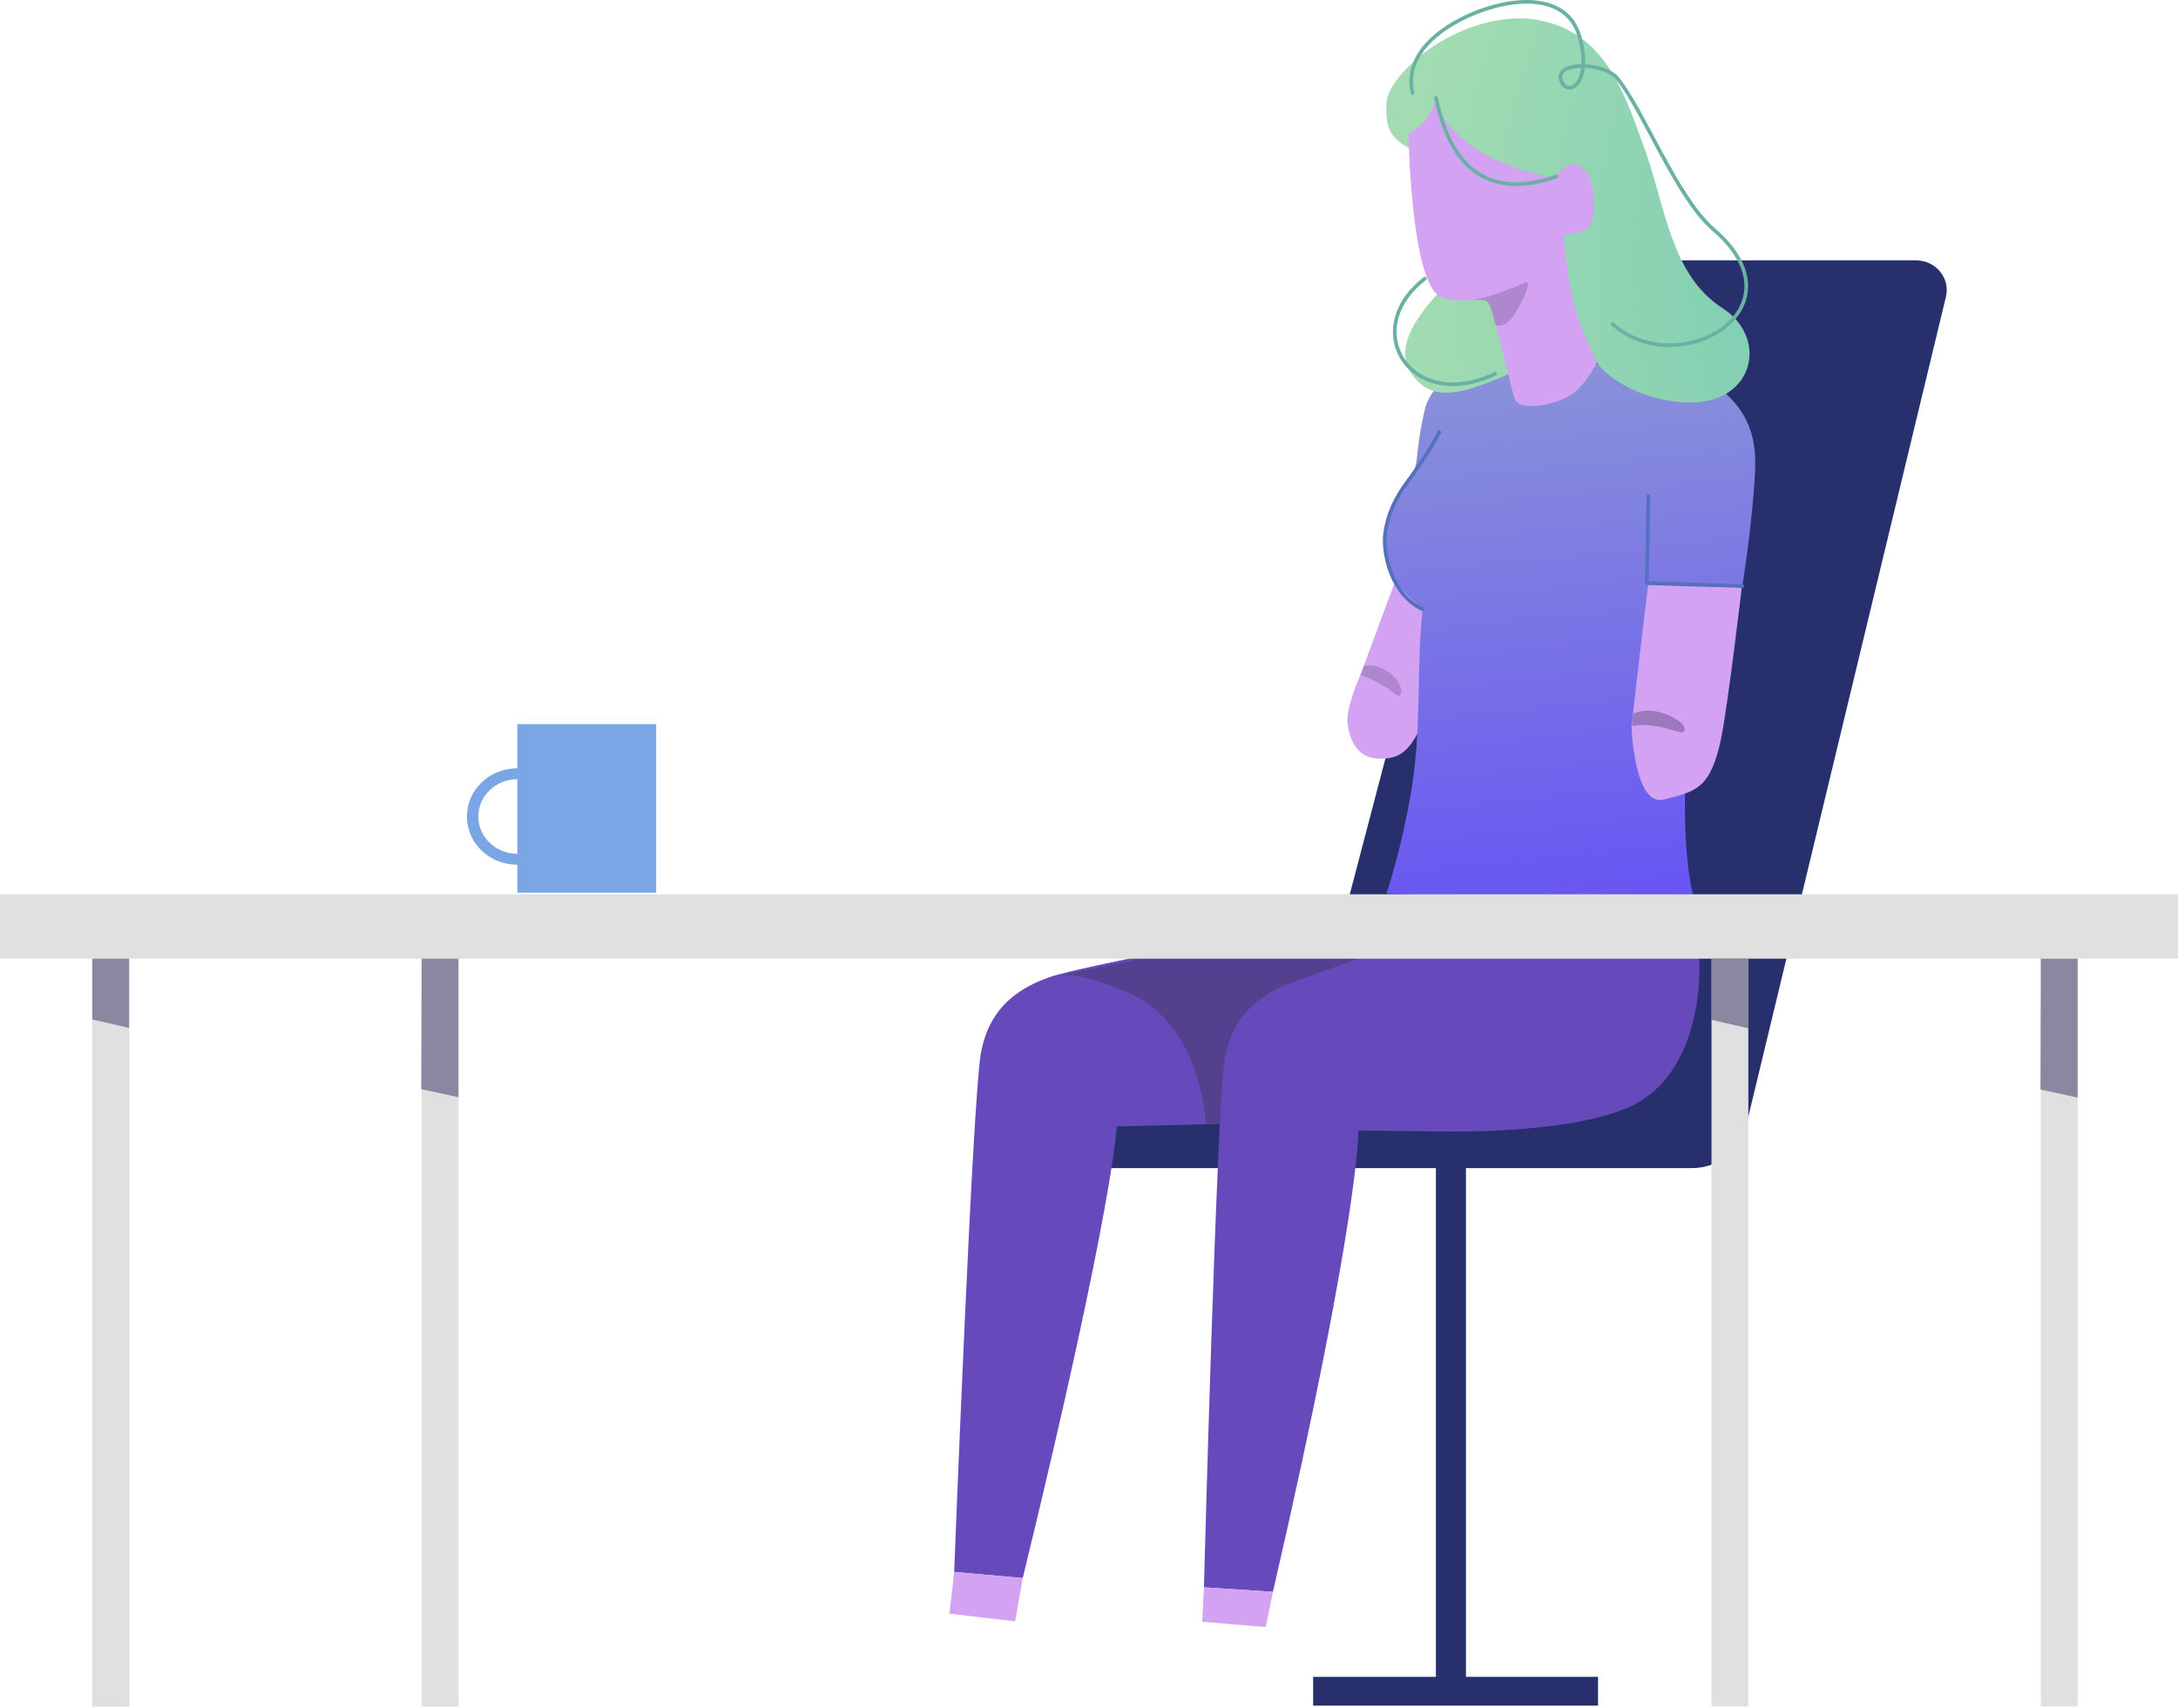<svg xmlns="http://www.w3.org/2000/svg" width="515" height="404" fill="none" viewBox="0 0 515 404">
    <path fill="#27306D" d="M347.637 61.579H453.04c4.704 0 8.108 4.215 7.107 8.526l-47.346 196.492c-1.402 5.653-6.607 9.677-12.713 9.677H240.734l-1.502-9.102 8.208-6.035 58.257 1.724 50.549-192.756c1.101-4.023-13.413-8.526-8.609-8.526z"/>
    <path fill="#D4A2F3" d="M321.912 159.01s10.11-27.495 13.913-37.075l19.92 7.376s-13.013 29.987-16.817 37.076c-4.804 8.814-5.705 13.413-13.212 13.029-5.205-.287-6.707-5.077-7.107-8.43-.301-3.353 2.302-9.676 3.303-11.976z"/>
    <path fill="#664ABB" d="M339.029 226.264c-1.101 10.347-5.305 27.592-13.913 34.011-8.608 6.418-19.819 4.981-27.226 5.269-7.408.287-33.833.862-33.833.862s-.601 18.107-22.222 106.82l-16.216-1.437s4.305-111.323 6.307-122.628c2.002-11.304 9.509-15.711 16.415-18.106 6.907-2.396 53.152-11.209 54.453-11.305 1.302-.096 36.235 6.514 36.235 6.514z"/>
    <path fill="#433A6B" d="M285.176 265.735c-1.301-13.221-6.406-25.771-18.618-31.04-14.113-6.131-18.217-3.545-18.217-3.545l54.453-11.304 28.627 6.035-33.832 39.95h-12.413v-.096z" opacity=".53"/>
    <path fill="#664ABB" d="M400.189 216.301c3.303 9.963 3.203 37.363-14.915 45.506-9.909 4.407-25.124 5.269-32.531 5.652-7.407.384-31.531-.095-31.531-.095s.3 20.214-20.219 109.119l-16.316-1.053s3.003-113.527 4.905-124.832c1.901-11.305 9.309-15.807 16.115-18.298 6.807-2.491 36.636-13.221 37.937-13.317 1.301-.192 56.555-2.682 56.555-2.682z"/>
    <path fill="url(#a)" d="M348.638 87.062c44.844-1.916 50.549-1.437 55.654 2.779 5.105 4.215 11.311 8.814 10.711 21.364-.501 11.784-3.003 27.304-3.003 27.304l-21.321-.767s8.108 14.371 8.708 32.382c-2.802 31.711 1.302 42.632 1.302 42.632l-72.871-1.341c2.703-8.143 5.705-20.885 6.706-30.466 1.402-12.358.501-24.717 1.902-37.075-2.302-1.629-8.208-6.419-9.008-13.509-.701-6.514 1.701-12.071 5.505-16.765 3.103-3.928 1.201-4.599 4.004-16.861 1.101-4.599 6.106-9.485 11.711-9.677z"/>
    <path fill="url(#b)" d="M335.026 35.808c-7.308-2.779-7.307-6.898-7.207-11.21.1-4.31 5.605-9.388 8.007-11.4 8.008-6.514 19.319-10.155 28.028-8.43 15.615 2.97 20.119 16.86 24.824 29.89 5.205 14.275 6.306 30.274 18.618 38.226 10.81 6.993 7.607 22.13-7.307 22.322-10.31.096-19.319-5.078-22.422-9.485-5.706-8.239-14.414.48-23.823 4.024-7.407 2.874-14.114 5.365-18.919 0-4.704-5.27-3.203-11.496 6.507-21.843 7.707-8.143-6.306-32.094-6.306-32.094z"/>
    <path fill="#D4A2F3" d="M333.023 31.497s.6 35.926 7.707 38.704c5.806 2.3 10.61-1.15 11.711 2.108 1.102 3.257 4.505 17.915 5.606 21.747 1.101 3.832 11.111 1.341 14.114-1.15 3.103-2.49 5.505-7.28 5.505-7.28s-2.502-4.6-4.705-11.114c-2.202-6.514-3.303-18.298-3.103-18.873.201-.67 3.103.575 5.706-1.82 2.402-2.204 1.501-10.826-.801-13.604-2.602-3.258-5.906-.192-6.706 1.437-.601 1.245-25.926-4.407-28.528-18.586 0 .096-1.301 6.419-6.506 8.43z"/>
    <path stroke="#68B1A3" stroke-linecap="round" stroke-linejoin="round" stroke-miterlimit="10" stroke-width=".864" d="M339.529 23.162c2.602 12.07 9.109 25.292 28.528 18.585M336.927 65.89c-15.715 12.071-3.303 31.998 16.616 22.514"/>
    <path fill="#D4A2F3" d="M393.482 189.093c7.508-1.916 11.011-2.491 13.514-14.562 1.601-7.952 4.904-35.926 4.904-35.926l-22.121-.863c-1.301 10.347-4.004 34.01-4.004 34.01.2 4.886 1.601 18.969 7.707 17.341z"/>
    <path fill="#433A6B" d="M321.713 159.681l.8-2.203c3.404-.575 7.007 1.533 8.409 4.407.9 1.82.3 3.353-1.001 2.299-4.104-3.353-8.208-4.503-8.208-4.503z" opacity=".26"/>
    <path fill="#E0E0E0" d="M515 211.511H0v15.232h515v-15.232z"/>
    <path fill="#D4A2F3" d="M225.62 371.789l-1.101 9.868 15.515 1.82 1.802-10.251-16.216-1.437zM284.676 375.43l-.4 8.143 15.015 1.245 1.701-8.334-16.316-1.054z"/>
    <path fill="#27306D" d="M346.636 275.315h-7.107v122.437h7.107V275.315z"/>
    <path fill="#27306D" d="M377.866 396.602h-67.365v6.802h67.365v-6.802z"/>
    <path fill="#7AA6E5" d="M155.152 171.273H122.32v39.854h32.832v-39.854zM122.32 204.517c-6.607 0-11.912-5.078-11.912-11.401 0-6.323 5.305-11.4 11.912-11.4v2.586c-5.105 0-9.209 3.928-9.209 8.814s4.104 8.814 9.209 8.814v2.587z"/>
    <path fill="#E0E0E0" d="M30.53 226.743h-8.708v176.853h8.708V226.743z"/>
    <path fill="#E0E0E0" d="M30.53 226.743h-8.708v176.853h8.708V226.743zM108.405 226.743h-8.709v176.853h8.709V226.743z"/>
    <path fill="#E0E0E0" d="M30.53 226.743h-8.708v176.853h8.708V226.743zM108.405 226.743h-8.709v176.853h8.709V226.743zM413.402 226.743h-8.708v176.853h8.708V226.743zM491.277 226.743h-8.709v176.853h8.709V226.743z"/>
    <path fill="#433A6B" d="M21.822 226.743h8.708v16.383l-8.708-2.012v-14.371zM99.697 226.743h8.708v32.765l-8.808-1.916.1-30.849zM404.694 226.743h8.708v16.478l-8.708-2.011v-14.467zM482.569 226.743h8.708v32.861l-8.809-1.916.101-30.945z" opacity=".53"/>
    <path fill="#433A6B" d="M347.238 71.063c.5-.096 3.903-.096 13.413-4.215 2.102-.958-1.502 6.419-3.304 8.526-1.301 1.533-3.603 2.395-3.903.958-.301-1.245-.801-3.927-1.802-4.981-.701-.767-4.404-.288-4.404-.288z" opacity=".26"/>
    <path stroke="#5570BC" stroke-linecap="round" stroke-linejoin="round" stroke-miterlimit="10" stroke-width=".864" d="M340.33 102.199c-2.302 4.695-7.407 11.593-7.407 11.593-3.003 3.927-4.805 7.951-5.406 12.358-.6 4.982 1.602 14.562 8.809 17.915M389.778 117.336c-.2 14.85-.4 20.598-.4 20.598l22.622.671"/>
    <path stroke="#68B1A3" stroke-linecap="round" stroke-linejoin="round" stroke-miterlimit="10" stroke-width=".864" d="M334.024 22.012c-1.501-6.227 2.002-12.55 11.411-17.436 9.409-4.886 24.724-7.473 28.027 4.023 3.304 11.497-3.103 14.658-4.404 10.251-1.301-4.31 10.01-4.215 13.313-.383 6.006 7.186 14.014 28.166 22.722 35.735 22.222 18.969-8.408 36.31-23.823 22.418"/>
    <path fill="#433A6B" d="M385.875 171.753l.3-2.97c3.203-1.342 7.407-.767 11.311 2.107.901.671 1.702 3.066-1.001 2.108-7.207-2.395-10.61-1.245-10.61-1.245z" opacity=".39"/>
    <defs>
        <linearGradient id="a" x1="377.367" x2="363.746" y1="213.429" y2="80.343" gradientUnits="userSpaceOnUse">
            <stop offset=".002" stop-color="#6855F3"/>
            <stop offset="1" stop-color="#8B95D7"/>
        </linearGradient>
        <radialGradient id="b" cx="0" cy="0" r="1" gradientTransform="matrix(208.452 0 0 199.51 527.468 62.434)" gradientUnits="userSpaceOnUse">
            <stop stop-color="#56BEB6"/>
            <stop offset=".948" stop-color="#A3DCB2"/>
        </radialGradient>
    </defs>
</svg>
